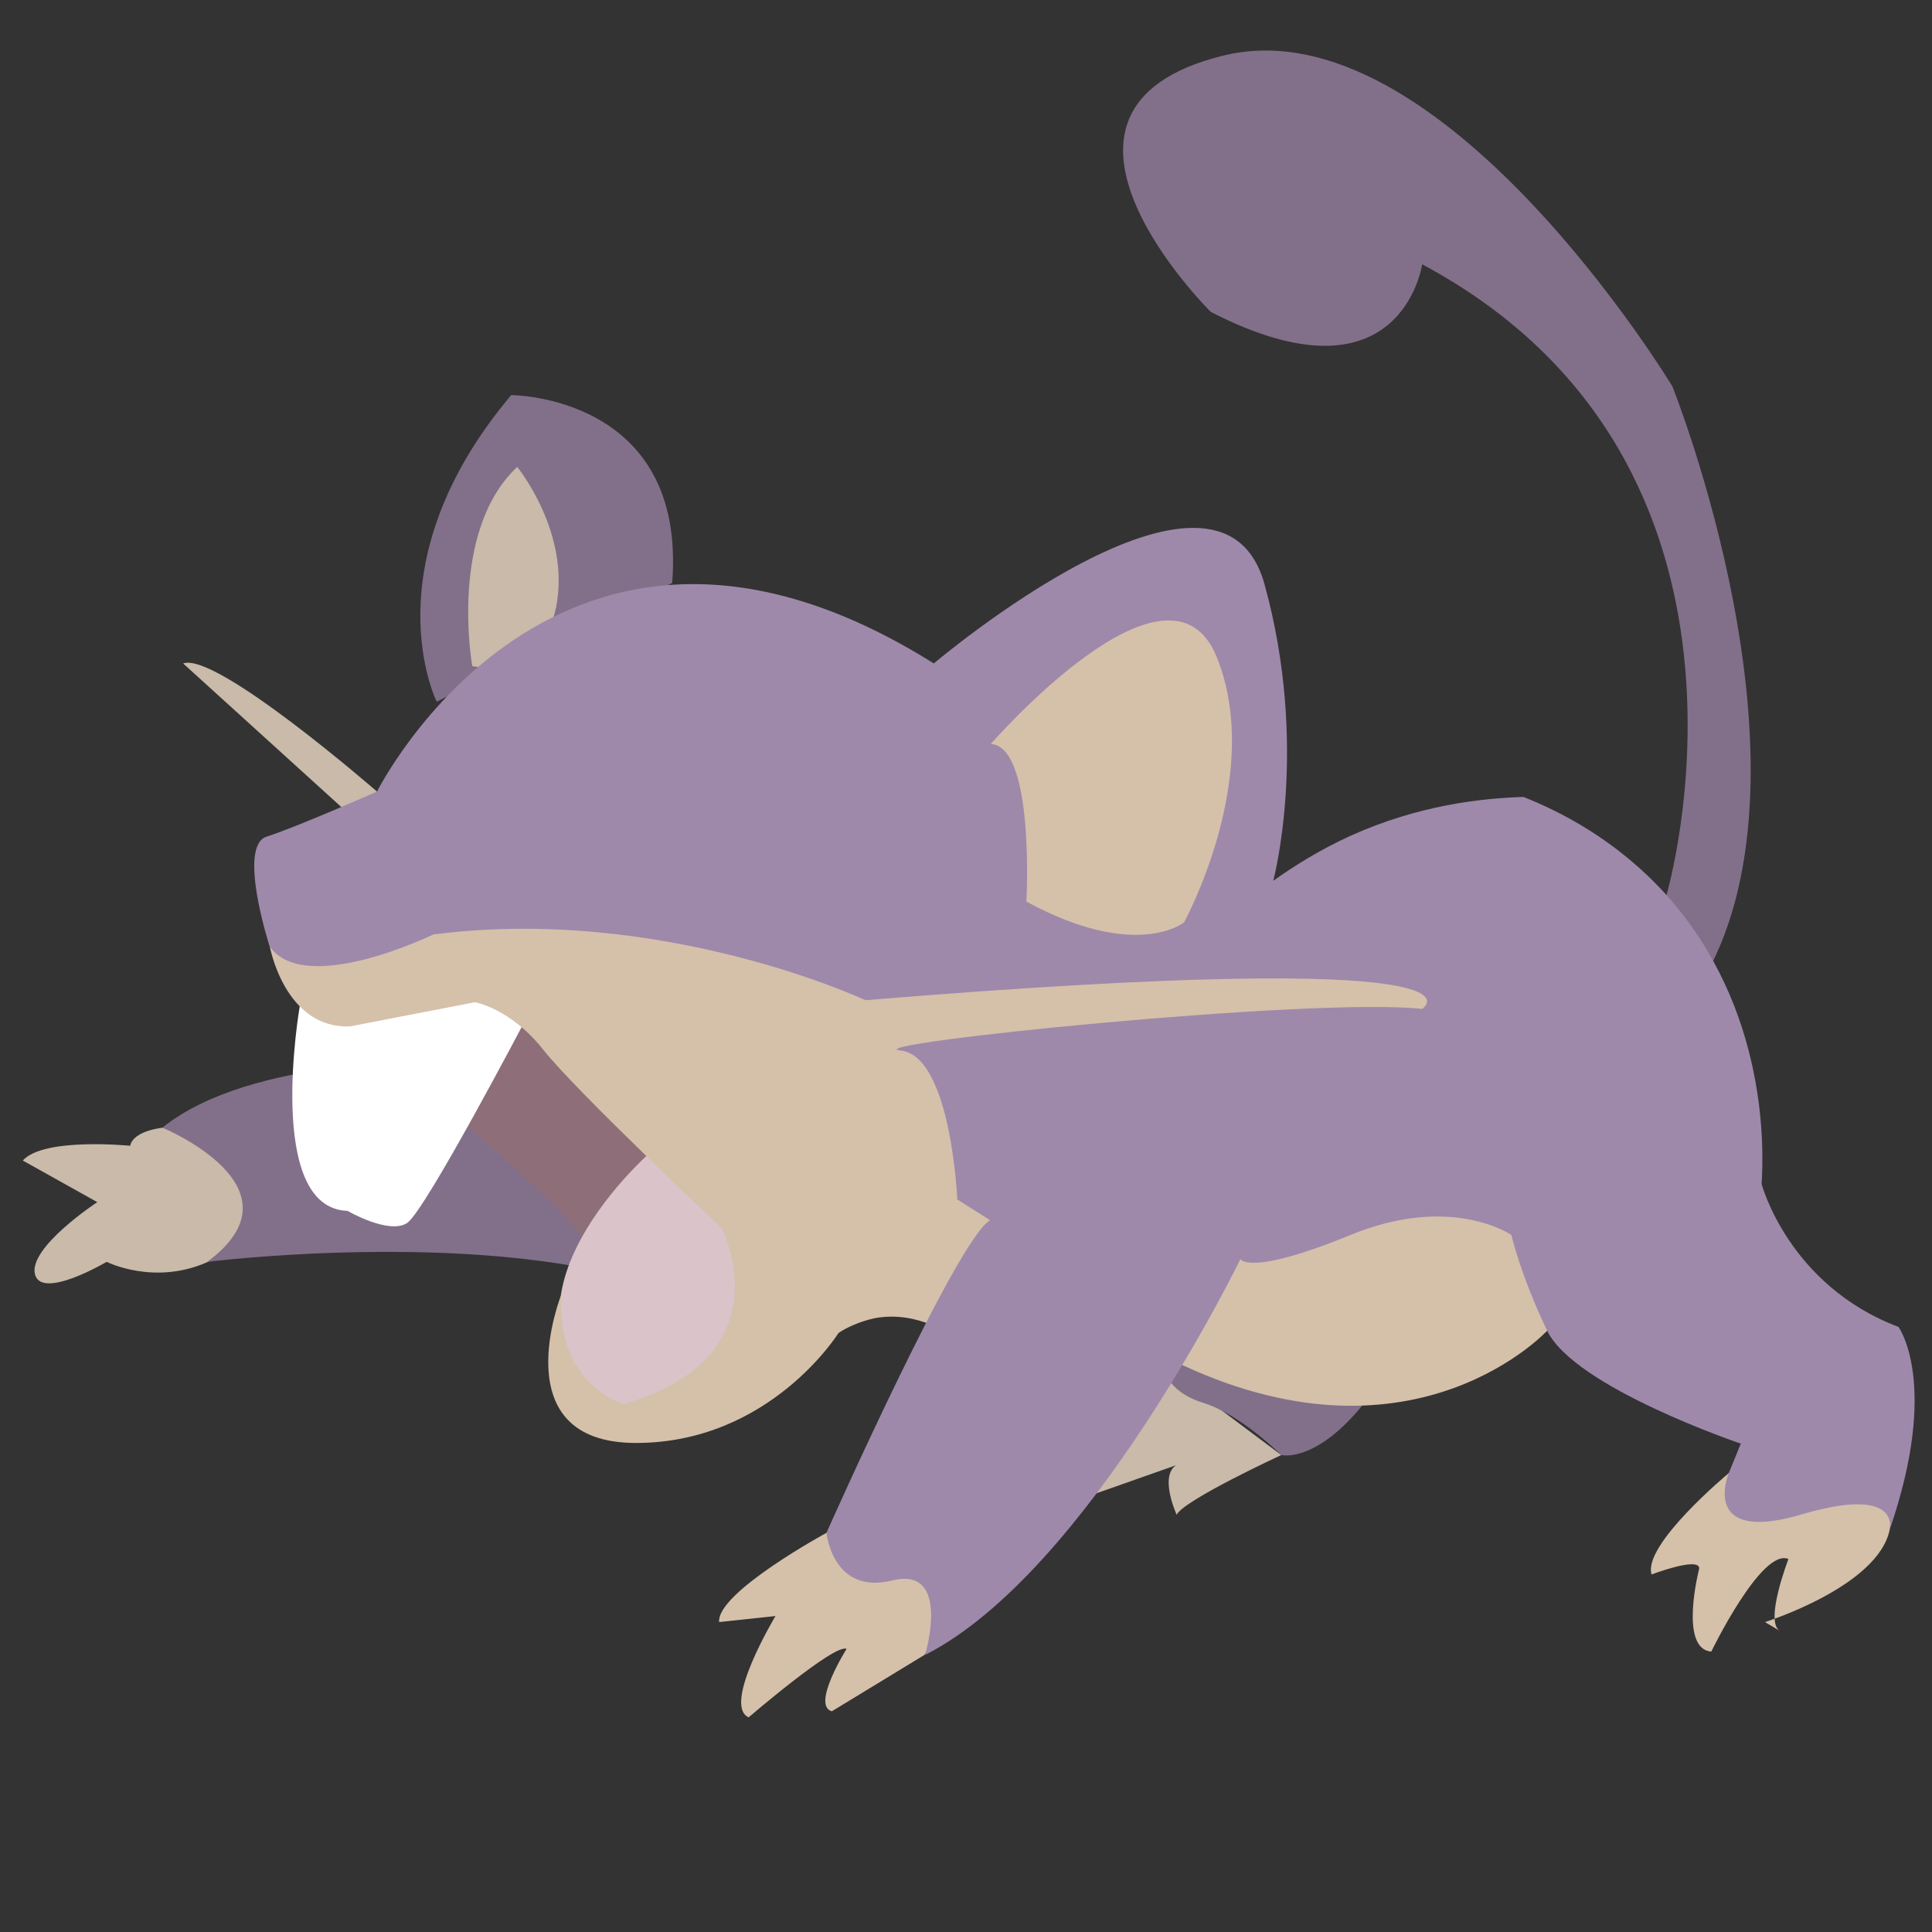 <?xml version="1.0" encoding="utf-8"?>
<!-- Generator: Adobe Illustrator 23.0.4, SVG Export Plug-In . SVG Version: 6.00 Build 0)  -->
<svg version="1.1" id="Layer_1" xmlns="http://www.w3.org/2000/svg" xmlns:xlink="http://www.w3.org/1999/xlink" x="0px" y="0px"
	 viewBox="0 0 288 288" style="enable-background:new 0 0 288 288;" xml:space="preserve">
<rect x="0" y="0" width="288" height="288" fill="#333333" stroke="none"/>
<style type="text/css">
	.st0{fill:#C9BAA9;}
	.st1{fill:#82708A;}
	.st2{fill:#D5C0AA;}
	.st3{fill:#8E6F79;}
	.st4{fill:#DAC3C9;}
	.st5{fill:#FFFFFF;}
	.st6{fill:#9E89AB;}
</style>
<path class="st0" d="M191,216.9c0,0-14.5,6.7-15.6,8.9c0,0-3.3-7.2,1.1-7.8l-17.3,6.1l2.2-6.7l-6.1-2.8l17.8-11.1L191,216.9z"/>
<path class="st1" d="M179.3,201.8l-6.1,1.7c0,0,0.6,3.9,6.1,5.6c5.6,1.7,11.7,7.8,11.7,7.8s6.7,1.7,15.6-12.3L179.3,201.8z"/>
<path class="st2" d="M123.2,228.5c0,0-16.4,8.9-16,13.3l8.4-0.9c0,0-8,13.3-4,15.1c0,0,12.9-11.1,14.6-10.2c0,0-5.3,8.4-2.2,9.3
	l13.8-8.4C137.9,246.7,152.5,223.1,123.2,228.5"/>
<path class="st2" d="M257.7,219.6c0,0-12.9,10.7-11.5,15.1c0,0,7.1-2.7,7.1-0.9c0,0-3.1,12,1.8,12.4c0,0,7.5-15.5,11.5-13.8
	c0,0-3.6,9.3-1.3,10.7c2.2,1.3-2.2-1.3-2.2-1.3s16.9-5.3,18.6-13.8C283.5,219.6,257.7,219.6,257.7,219.6"/>
<path class="st2" d="M186.3,186.8l38.6-9.8l5.8,21.3c0,0-19.5,21.3-54.2,5.3S186.3,186.8,186.3,186.8z"/>
<path class="st0" d="M56.2,118c0,0-24-20.9-28.9-19.1l24.9,22.6L56.2,118z"/>
<path class="st0" d="M24.3,168.1c0,0-4.4,0.4-4.9,2.7c0,0-12.9-1.3-16,2.2l11.1,6.2c0,0-10.2,6.7-9.3,10.7c0.9,4,10.7-1.8,10.7-1.8
	s7.1,3.6,15.1,0S42.5,173,24.3,168.1z"/>
<path class="st1" d="M65.1,104.6c0,0-10.2-20.4,11.1-45.7c0,0,26.2,0,24,28L65.1,104.6z"/>
<path class="st0" d="M70.4,99.3c0,0-3.6-20,6.7-29.7c0,0,8,9.8,5.8,20.9C80.6,101.5,70.4,99.3,70.4,99.3z"/>
<path class="st1" d="M65.5,158.3c0,0-28-0.9-41.3,9.8c0,0,21.7,8.9,6.7,20c0,0,39.1-4.9,65.2,3.1C122.4,199.2,65.5,158.3,65.5,158.3
	z"/>
<path class="st1" d="M248.4,133.5c0,0,19.1-64.4-36.4-94.1c0,0-3.1,21.7-31.5,7.1c0,0-30.6-30.2,1.8-38.2s67,49.3,67,49.3
	s22.6,56.4,4.9,87.9S248.4,133.5,248.4,133.5z"/>
<path class="st3" d="M52.2,153.4c0,0,34.2,27.5,35.1,32.1c1,4.6-1,9.2-1,9.2s5.8-22,14-21.6c8.2,0.5-29.8-31.7-29.8-31.7L52.2,153.4
	z"/>
<path class="st4" d="M96.6,172.1c0,0-27.1,24-3.6,38.1s18.2-29.9,18.2-29.9L96.6,172.1z"/>
<path class="st5" d="M44.7,149.9c0,0-5.3,30.2,7.1,30.6c0,0,6.2,3.6,8.9,1.8s17.8-30.6,17.8-30.6S66,142.8,44.7,149.9z"/>
<path class="st2" d="M40.2,141c0,0,2.2,12.4,12,12l18.6-3.6c0,0,5.3,0.9,10.2,7.1c4.9,6.2,26.6,26.6,26.6,26.6s9.8,19.1-14.6,26.2
	c0,0-10.2-2.7-9.3-16.4c0,0-8.9,22.2,11.1,22.2s30.2-16.4,30.2-16.4c1.2-0.8,3.1-1.7,5.4-2.2c6.6-1.2,11.7,2.7,12.8,3.5
	c1.5-6.1,3-12.1,4.4-18.2c0,0-3.1-25.7-13.3-25.3s83-4.4,83-4.4l0.4-6.7L125,145c-6.7-3.2-15.5-6.6-26.2-8.9
	c-15.1-3.2-28.2-2.8-37.3-1.8C54.5,136.6,47.4,138.8,40.2,141z"/>
<path class="st6" d="M56.2,118c0,0,27.1-54.2,83-19.1c0,0,42.6-36.1,49.3-11.8c6.7,24.2,1.3,44.2,1.3,44.2c3.1-2.2,6.9-4.6,11.5-6.7
	c10.2-4.6,19.5-5.6,25.8-5.8c5.3,2.1,13.8,6.3,21.3,14.6c15.3,17.1,14.5,38.2,14.2,43.1c0,0,4,15.1,20.4,21.3c0,0,6.2,8.4-1.3,30.2
	c0,0,1.8-6.7-13.3-2.2c-15.1,4.4-10.7-6.2-10.7-6.2l1.8-4.4c0,0-24.9-8.4-28.9-16.9c-4-8.4-5.3-14.2-5.3-14.2s-8.9-6.2-24,0
	c-15.1,6.2-16.4,3.6-16.4,3.6s-22.6,46.6-47,59c0,0,4-13.3-4.9-11.1c-8.9,2.2-9.8-7.1-9.8-7.1s19.5-43.9,24.4-46.6l-4.9-3.1
	c0,0-0.9-21.3-8.4-22.2c-7.5-0.9,61.3-8,77.7-6.2c0,0,14.2-9.3-83-1.3c0,0-30.2-14.2-64.4-9.8c0,0-19.1,9.3-24.4,1.8
	c0,0-4.9-15.1-0.4-16.4C44.2,123.3,56.2,118,56.2,118z"/>
<path class="st2" d="M147.7,110.9c0,0,26.6-30.6,33.7-12.9s-4.9,39.5-4.9,39.5s-7.1,5.8-23.5-3.1C153,134.4,154.3,111.3,147.7,110.9
	z"/>
</svg>
